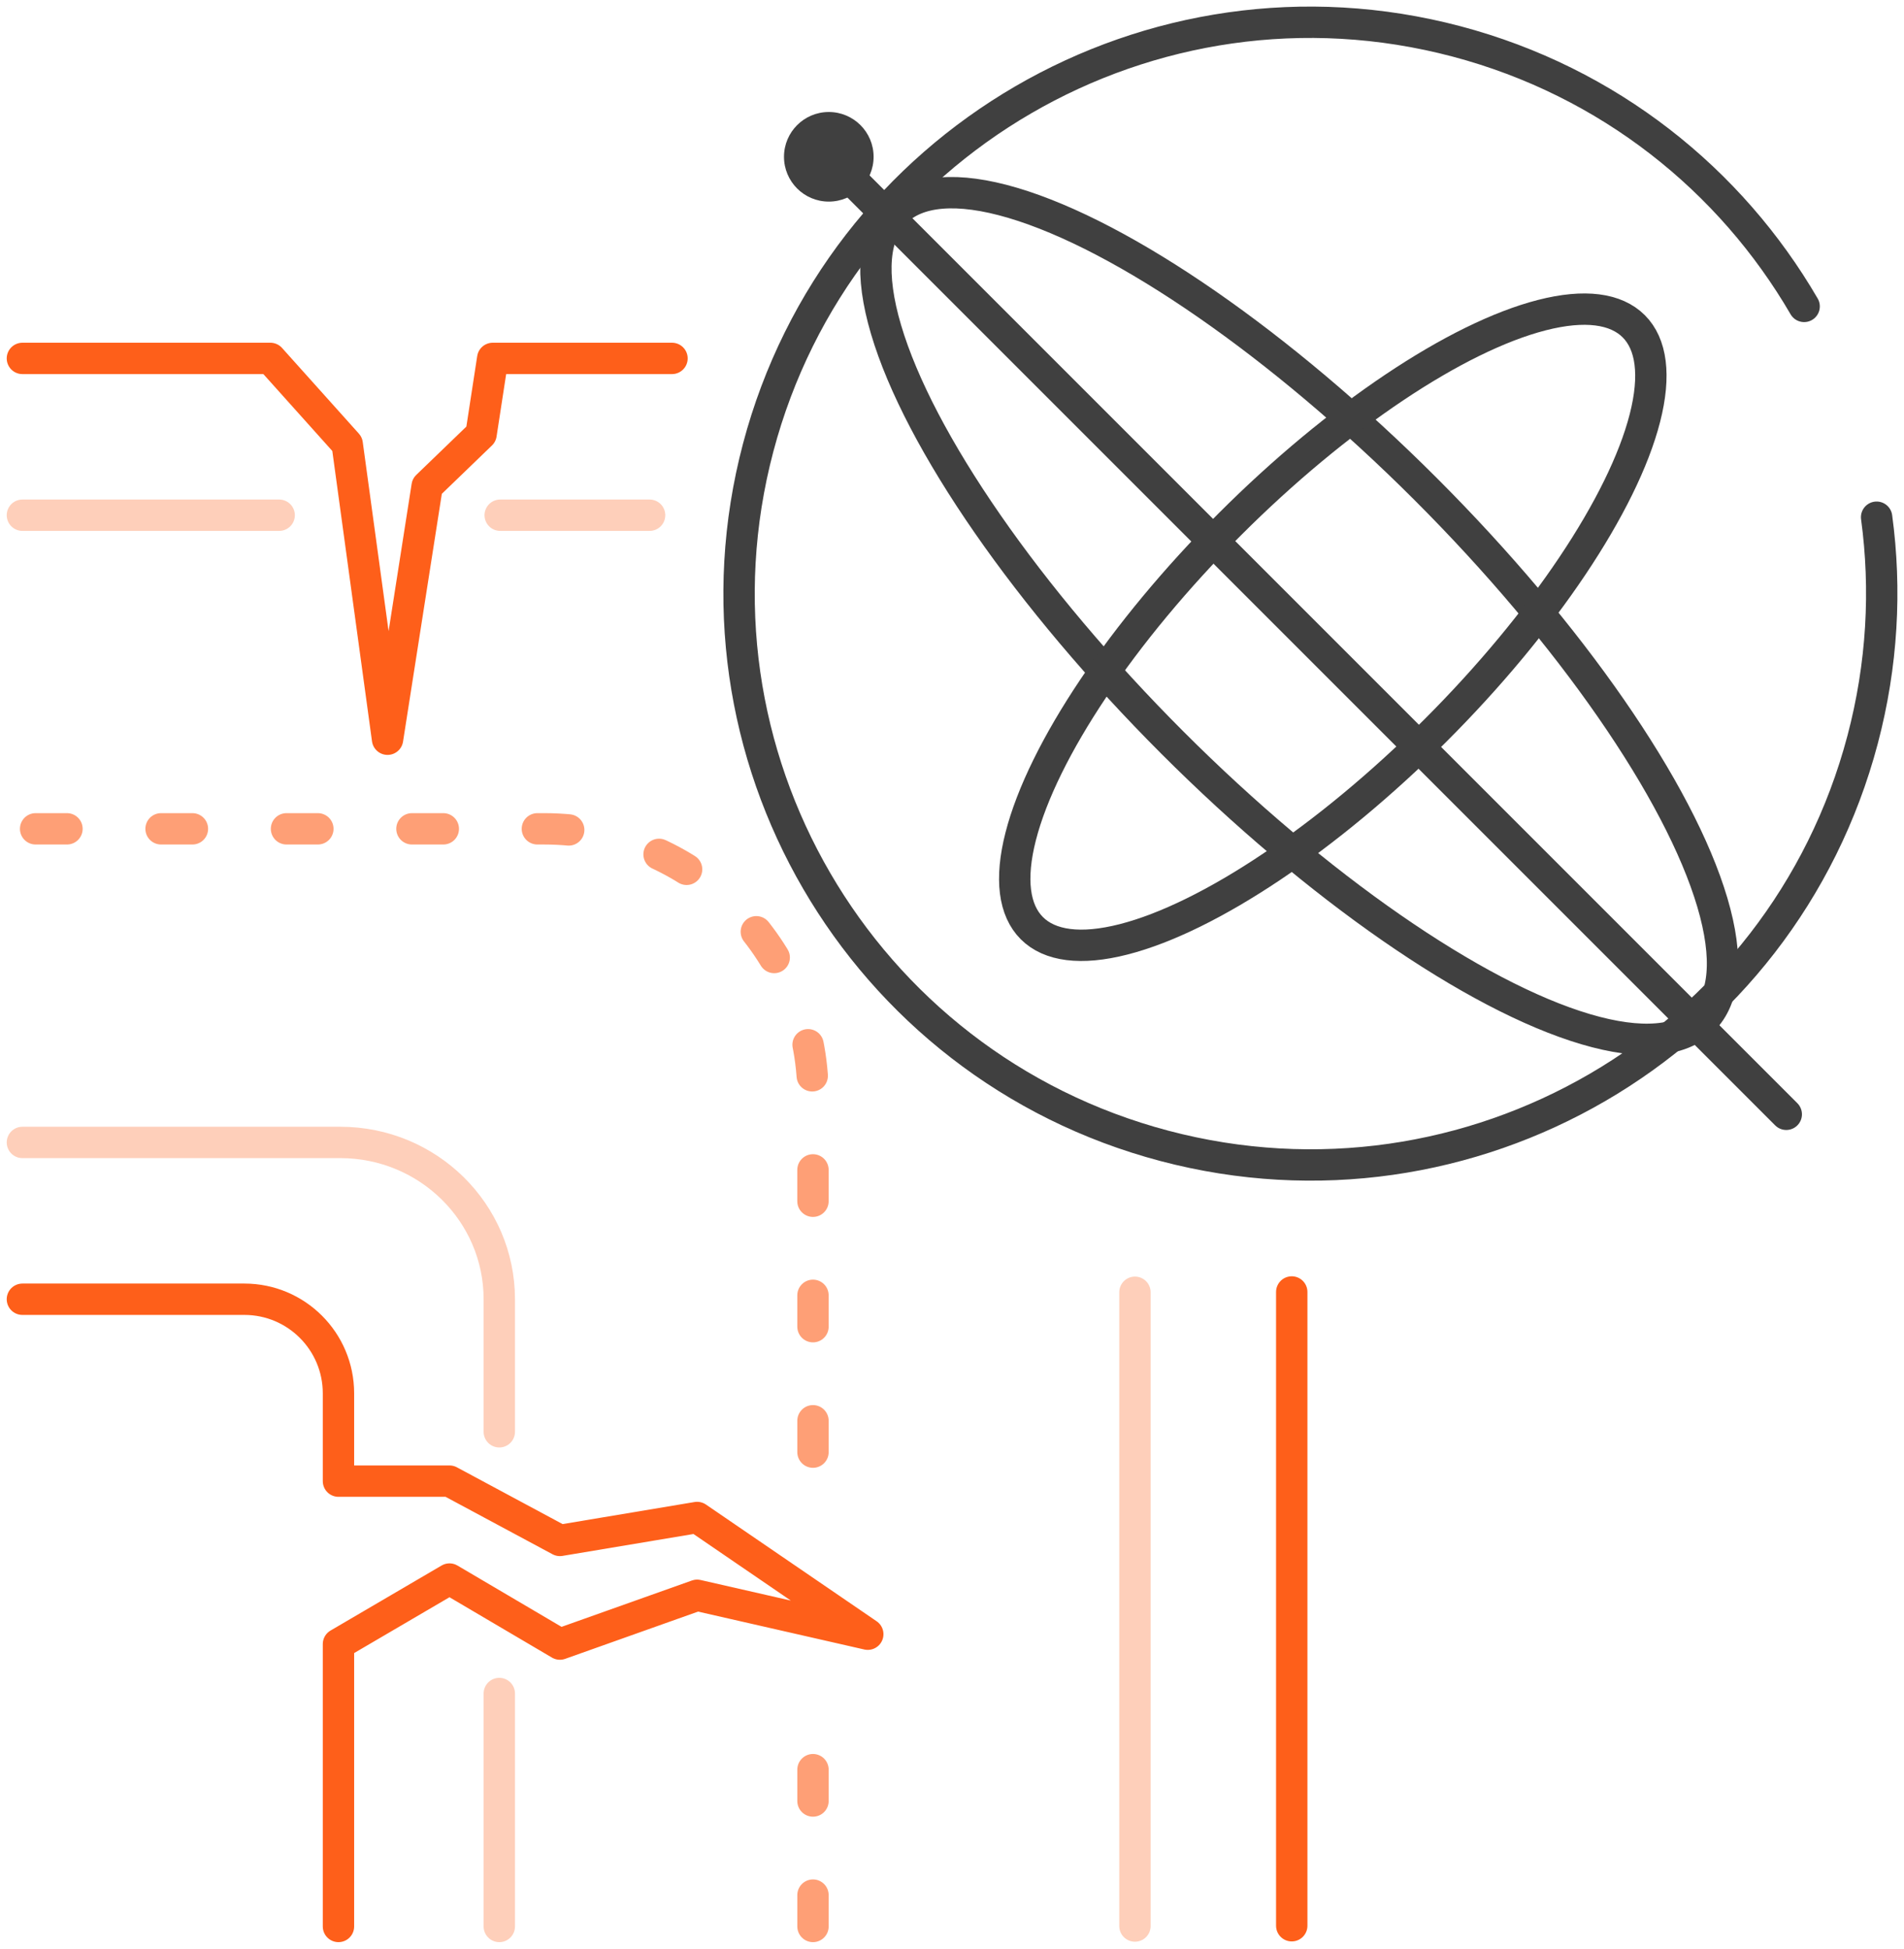 <?xml version="1.0" encoding="UTF-8"?>
<svg width="85px" height="87px" viewBox="0 0 85 87" version="1.1" xmlns="http://www.w3.org/2000/svg" xmlns:xlink="http://www.w3.org/1999/xlink">
    <!-- Generator: Sketch 46.2 (44496) - http://www.bohemiancoding.com/sketch -->
    <title>road</title>
    <desc>Created with Sketch.</desc>
    <defs></defs>
    <g id="website" stroke="none" stroke-width="1" fill="none" fill-rule="evenodd">
        <g id="icons" transform="translate(-95, -469)">
            <g id="road" transform="translate(96, 464)">
                <path d="M75.531,49.531 C80.146,44.917 83,38.542 83,31.5 C83,17.417 71.583,6 57.5,6 C43.417,6 32,17.417 32,31.5 C32,45.583 43.417,57 57.5,57 L57.5,57 C60.957,57 64.254,56.312 67.261,55.065" id="Oval-3" stroke="#404040" stroke-width="1.4" stroke-linecap="round" transform="translate(57.5, 31.5) rotate(-75.186) translate(-57.5, -31.5) "></path>
                <ellipse id="Oval-7" stroke="#404040" stroke-width="1.4" transform="translate(57, 32.5) rotate(-45) translate(-57, -32.5) " cx="57" cy="32.5" rx="8" ry="25.5"></ellipse>
                <ellipse id="Oval-7" stroke="#404040" stroke-width="1.4" transform="translate(58.5, 33) rotate(-135) translate(-58.5, -33) " cx="58.5" cy="33" rx="6.5" ry="19"></ellipse>
                <path d="M78.744,54.744 L37.108,13.108" id="Line-12" stroke="#404040" stroke-width="1.4" stroke-linecap="round"></path>
                <path d="M14.11,91 L14.11,78.394 L19.067,75.491 L23.996,78.394 L30.121,76.216 L37.74,77.953 L30.121,72.743 L23.996,73.767 L19.067,71.12 L14.11,71.12 L14.11,67.2 L14.11,67.2 C14.11,64.88 12.229,63 9.91,63 L0,63" id="Path-5" stroke="#FE5F1A" stroke-width="1.4" stroke-linecap="round" stroke-linejoin="round"></path>
                <path d="M21.29,91 L21.29,80.601 M21.29,68.917 L21.29,63.001 L21.29,63.001 C21.29,59.135 18.112,56 14.191,56 L0,56" id="Path-6" stroke="#FECFBA" stroke-width="1.4" stroke-linecap="round"></path>
                <path d="M49.667,90.981 L49.667,62.688" id="Line-25-Copy" stroke="#FECFBA" stroke-width="1.4" stroke-linecap="round"></path>
                <path d="M56.667,90.968 L56.667,62.675" id="Line-25" stroke="#FE5F1A" stroke-width="1.4" stroke-linecap="round"></path>
                <polyline id="Line-26" stroke="#FE5F1A" stroke-width="1.4" stroke-linecap="round" stroke-linejoin="round" points="0 21 11.07 21 14.5 24.825 16.301 38 18.069 26.705 20.476 24.383 20.996 21 29 21"></polyline>
                <path d="M35.294,91 L35.294,81.719 M35.294,69.825 L35.293,53.904 C35.293,47.33 29.92,42 23.293,42 L0,42" id="Line-27" stroke="#FE9F76" stroke-width="1.4" stroke-linecap="round" stroke-dasharray="1.4,4.2"></path>
                <path d="M0,28 L11.463,28 M21.33,28 L28,28" id="Path-7" stroke="#FECFBA" stroke-width="1.4" stroke-linecap="round"></path>
                <path d="" id="Path-8" stroke="#000000" stroke-width="0.7"></path>
                <circle id="Oval-8" fill="#404040" cx="36" cy="12" r="2"></circle>
            </g>
        </g>
    </g>
</svg>
